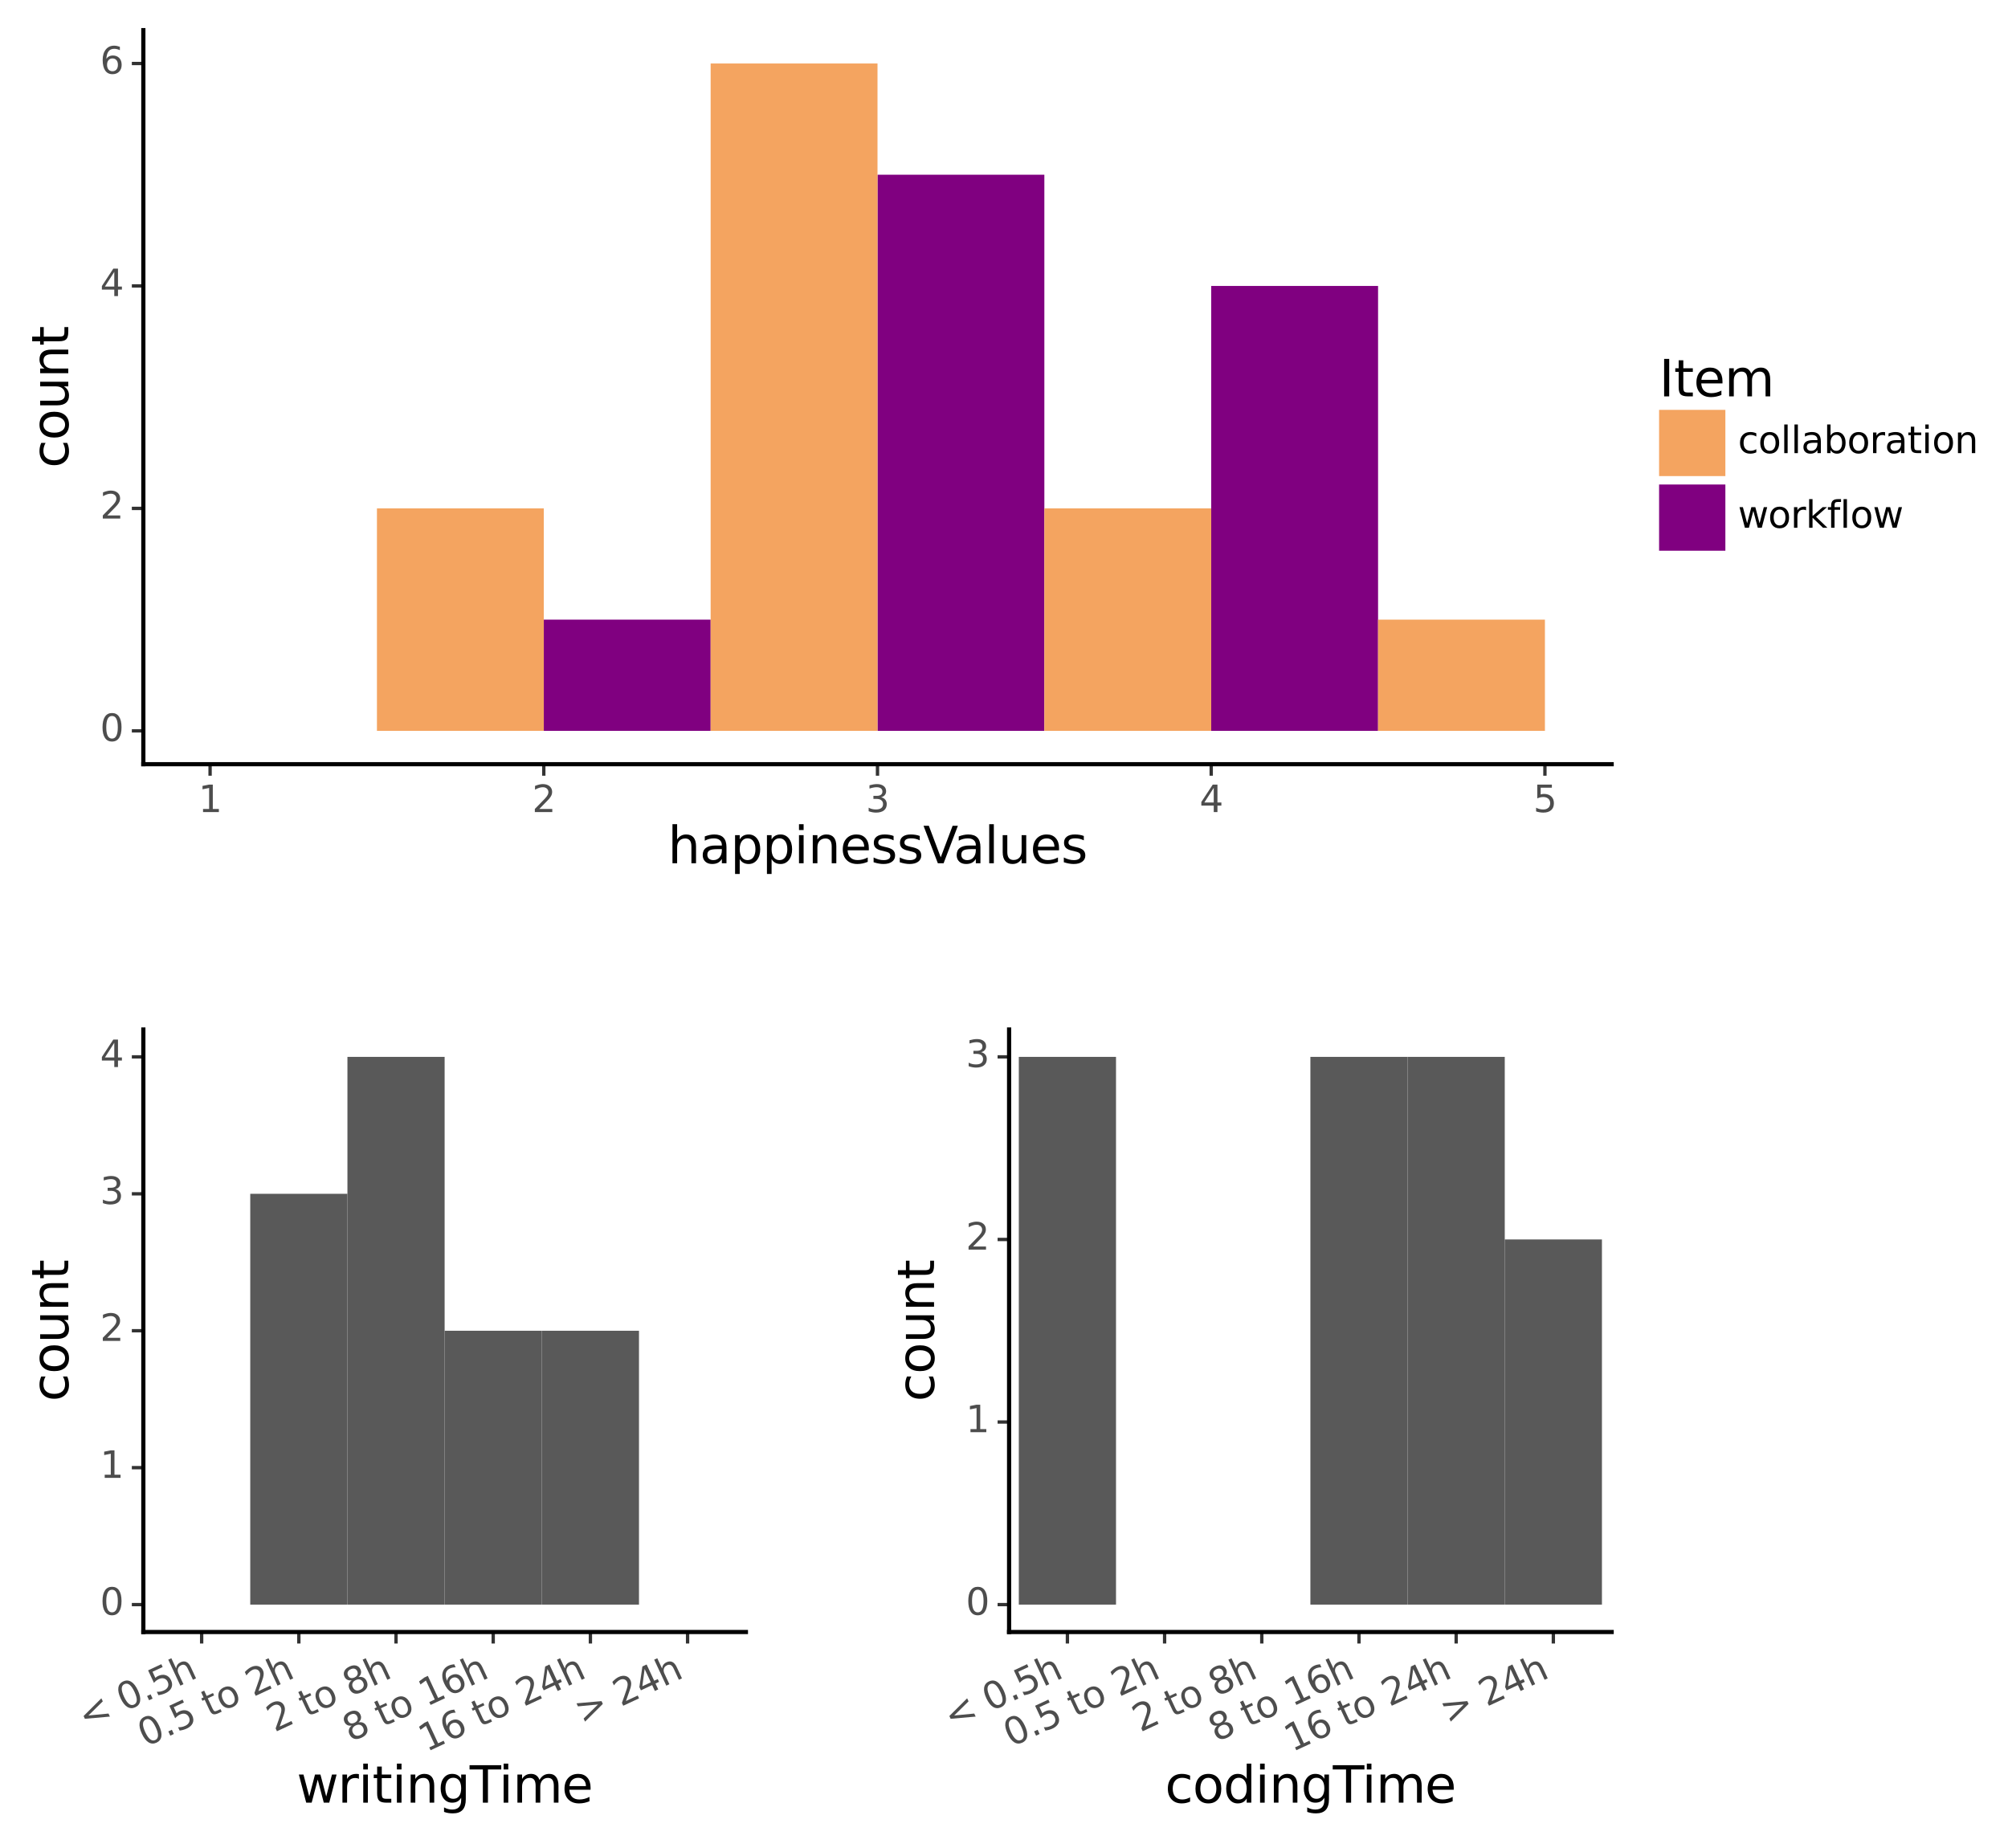 <?xml version="1.0" encoding="utf-8" standalone="no"?>
<!DOCTYPE svg PUBLIC "-//W3C//DTD SVG 1.1//EN"
  "http://www.w3.org/Graphics/SVG/1.1/DTD/svg11.dtd">
<svg xmlns:xlink="http://www.w3.org/1999/xlink" width="479.873pt" height="441.764pt" viewBox="0 0 479.873 441.764" xmlns="http://www.w3.org/2000/svg" version="1.1">
 <rect x="0" y="0" width="479.873" height="441.764" fill="#808080" stroke="none"/>
 <defs>
  <style type="text/css">*{stroke-linejoin: round; stroke-linecap: butt}</style>
 </defs>
 <g id="figure_1">
  <g id="patch_1">
   <path d="M 0 441.764 
L 479.873 441.764 
L 479.873 0 
L 0 0 
z
" style="fill: #ffffff; stroke: #ffffff; stroke-linejoin: miter"/>
  </g>
  <g id="axes_1">
   <g id="patch_2">
    <path d="M 241.156 390.05 
L 385.156 390.05 
L 385.156 246.05 
L 241.156 246.05 
z
" style="fill: #ffffff"/>
   </g>
   <g id="matplotlib.axis_1">
    <g id="xtick_1">
     <g id="line2d_1">
      <path d="M 255.091 390.05 
" style="fill: none; stroke: #000000; stroke-width: 1.5; stroke-linecap: square"/>
      <defs>
       <path id="m59d12cf9a9" d="M 0 0 
L 0 2.75 
" style="stroke: #333333; stroke-width: 0.8"/>
      </defs>
      <g>
       <use xlink:href="#m59d12cf9a9" x="255.091" y="390.05" style="stroke: #333333; stroke-width: 0.8"/>
      </g>
     </g>
     <g id="text_1">
      <!-- &lt; 0.5h -->
      <g style="fill: #4d4d4d" transform="translate(227.362 413.43) rotate(-25) scale(0.088 -0.088)">
       <defs>
        <path id="DejaVuSans-3c" d="M 4684 3150 
L 1459 2003 
L 4684 863 
L 4684 294 
L 678 1747 
L 678 2266 
L 4684 3719 
L 4684 3150 
z
" transform="scale(0.016)"/>
        <path id="DejaVuSans-20" transform="scale(0.016)"/>
        <path id="DejaVuSans-30" d="M 2034 4250 
Q 1547 4250 1301 3770 
Q 1056 3291 1056 2328 
Q 1056 1369 1301 889 
Q 1547 409 2034 409 
Q 2525 409 2770 889 
Q 3016 1369 3016 2328 
Q 3016 3291 2770 3770 
Q 2525 4250 2034 4250 
z
M 2034 4750 
Q 2819 4750 3233 4129 
Q 3647 3509 3647 2328 
Q 3647 1150 3233 529 
Q 2819 -91 2034 -91 
Q 1250 -91 836 529 
Q 422 1150 422 2328 
Q 422 3509 836 4129 
Q 1250 4750 2034 4750 
z
" transform="scale(0.016)"/>
        <path id="DejaVuSans-2e" d="M 684 794 
L 1344 794 
L 1344 0 
L 684 0 
L 684 794 
z
" transform="scale(0.016)"/>
        <path id="DejaVuSans-35" d="M 691 4666 
L 3169 4666 
L 3169 4134 
L 1269 4134 
L 1269 2991 
Q 1406 3038 1543 3061 
Q 1681 3084 1819 3084 
Q 2600 3084 3056 2656 
Q 3513 2228 3513 1497 
Q 3513 744 3044 326 
Q 2575 -91 1722 -91 
Q 1428 -91 1123 -41 
Q 819 9 494 109 
L 494 744 
Q 775 591 1075 516 
Q 1375 441 1709 441 
Q 2250 441 2565 725 
Q 2881 1009 2881 1497 
Q 2881 1984 2565 2268 
Q 2250 2553 1709 2553 
Q 1456 2553 1204 2497 
Q 953 2441 691 2322 
L 691 4666 
z
" transform="scale(0.016)"/>
        <path id="DejaVuSans-68" d="M 3513 2113 
L 3513 0 
L 2938 0 
L 2938 2094 
Q 2938 2591 2744 2837 
Q 2550 3084 2163 3084 
Q 1697 3084 1428 2787 
Q 1159 2491 1159 1978 
L 1159 0 
L 581 0 
L 581 4863 
L 1159 4863 
L 1159 2956 
Q 1366 3272 1645 3428 
Q 1925 3584 2291 3584 
Q 2894 3584 3203 3211 
Q 3513 2838 3513 2113 
z
" transform="scale(0.016)"/>
       </defs>
       <use xlink:href="#DejaVuSans-3c"/>
       <use xlink:href="#DejaVuSans-20" x="83.789"/>
       <use xlink:href="#DejaVuSans-30" x="115.576"/>
       <use xlink:href="#DejaVuSans-2e" x="179.199"/>
       <use xlink:href="#DejaVuSans-35" x="210.986"/>
       <use xlink:href="#DejaVuSans-68" x="274.609"/>
      </g>
     </g>
    </g>
    <g id="xtick_2">
     <g id="line2d_2">
      <path d="M 278.317 390.05 
" style="fill: none; stroke: #000000; stroke-width: 1.5; stroke-linecap: square"/>
      <g>
       <use xlink:href="#m59d12cf9a9" x="278.317" y="390.05" style="stroke: #333333; stroke-width: 0.8"/>
      </g>
     </g>
     <g id="text_2">
      <!-- 0.5 to 2h -->
      <g style="fill: #4d4d4d" transform="translate(241.655 417.595) rotate(-25) scale(0.088 -0.088)">
       <defs>
        <path id="DejaVuSans-74" d="M 1172 4494 
L 1172 3500 
L 2356 3500 
L 2356 3053 
L 1172 3053 
L 1172 1153 
Q 1172 725 1289 603 
Q 1406 481 1766 481 
L 2356 481 
L 2356 0 
L 1766 0 
Q 1100 0 847 248 
Q 594 497 594 1153 
L 594 3053 
L 172 3053 
L 172 3500 
L 594 3500 
L 594 4494 
L 1172 4494 
z
" transform="scale(0.016)"/>
        <path id="DejaVuSans-6f" d="M 1959 3097 
Q 1497 3097 1228 2736 
Q 959 2375 959 1747 
Q 959 1119 1226 758 
Q 1494 397 1959 397 
Q 2419 397 2687 759 
Q 2956 1122 2956 1747 
Q 2956 2369 2687 2733 
Q 2419 3097 1959 3097 
z
M 1959 3584 
Q 2709 3584 3137 3096 
Q 3566 2609 3566 1747 
Q 3566 888 3137 398 
Q 2709 -91 1959 -91 
Q 1206 -91 779 398 
Q 353 888 353 1747 
Q 353 2609 779 3096 
Q 1206 3584 1959 3584 
z
" transform="scale(0.016)"/>
        <path id="DejaVuSans-32" d="M 1228 531 
L 3431 531 
L 3431 0 
L 469 0 
L 469 531 
Q 828 903 1448 1529 
Q 2069 2156 2228 2338 
Q 2531 2678 2651 2914 
Q 2772 3150 2772 3378 
Q 2772 3750 2511 3984 
Q 2250 4219 1831 4219 
Q 1534 4219 1204 4116 
Q 875 4013 500 3803 
L 500 4441 
Q 881 4594 1212 4672 
Q 1544 4750 1819 4750 
Q 2544 4750 2975 4387 
Q 3406 4025 3406 3419 
Q 3406 3131 3298 2873 
Q 3191 2616 2906 2266 
Q 2828 2175 2409 1742 
Q 1991 1309 1228 531 
z
" transform="scale(0.016)"/>
       </defs>
       <use xlink:href="#DejaVuSans-30"/>
       <use xlink:href="#DejaVuSans-2e" x="63.623"/>
       <use xlink:href="#DejaVuSans-35" x="95.41"/>
       <use xlink:href="#DejaVuSans-20" x="159.033"/>
       <use xlink:href="#DejaVuSans-74" x="190.82"/>
       <use xlink:href="#DejaVuSans-6f" x="230.029"/>
       <use xlink:href="#DejaVuSans-20" x="291.211"/>
       <use xlink:href="#DejaVuSans-32" x="322.998"/>
       <use xlink:href="#DejaVuSans-68" x="386.621"/>
      </g>
     </g>
    </g>
    <g id="xtick_3">
     <g id="line2d_3">
      <path d="M 301.543 390.05 
" style="fill: none; stroke: #000000; stroke-width: 1.5; stroke-linecap: square"/>
      <g>
       <use xlink:href="#m59d12cf9a9" x="301.543" y="390.05" style="stroke: #333333; stroke-width: 0.8"/>
      </g>
     </g>
     <g id="text_3">
      <!-- 2 to 8h -->
      <g style="fill: #4d4d4d" transform="translate(272.49 414.047) rotate(-25) scale(0.088 -0.088)">
       <defs>
        <path id="DejaVuSans-38" d="M 2034 2216 
Q 1584 2216 1326 1975 
Q 1069 1734 1069 1313 
Q 1069 891 1326 650 
Q 1584 409 2034 409 
Q 2484 409 2743 651 
Q 3003 894 3003 1313 
Q 3003 1734 2745 1975 
Q 2488 2216 2034 2216 
z
M 1403 2484 
Q 997 2584 770 2862 
Q 544 3141 544 3541 
Q 544 4100 942 4425 
Q 1341 4750 2034 4750 
Q 2731 4750 3128 4425 
Q 3525 4100 3525 3541 
Q 3525 3141 3298 2862 
Q 3072 2584 2669 2484 
Q 3125 2378 3379 2068 
Q 3634 1759 3634 1313 
Q 3634 634 3220 271 
Q 2806 -91 2034 -91 
Q 1263 -91 848 271 
Q 434 634 434 1313 
Q 434 1759 690 2068 
Q 947 2378 1403 2484 
z
M 1172 3481 
Q 1172 3119 1398 2916 
Q 1625 2713 2034 2713 
Q 2441 2713 2670 2916 
Q 2900 3119 2900 3481 
Q 2900 3844 2670 4047 
Q 2441 4250 2034 4250 
Q 1625 4250 1398 4047 
Q 1172 3844 1172 3481 
z
" transform="scale(0.016)"/>
       </defs>
       <use xlink:href="#DejaVuSans-32"/>
       <use xlink:href="#DejaVuSans-20" x="63.623"/>
       <use xlink:href="#DejaVuSans-74" x="95.41"/>
       <use xlink:href="#DejaVuSans-6f" x="134.619"/>
       <use xlink:href="#DejaVuSans-20" x="195.801"/>
       <use xlink:href="#DejaVuSans-38" x="227.588"/>
       <use xlink:href="#DejaVuSans-68" x="291.211"/>
      </g>
     </g>
    </g>
    <g id="xtick_4">
     <g id="line2d_4">
      <path d="M 324.769 390.05 
" style="fill: none; stroke: #000000; stroke-width: 1.5; stroke-linecap: square"/>
      <g>
       <use xlink:href="#m59d12cf9a9" x="324.769" y="390.05" style="stroke: #333333; stroke-width: 0.8"/>
      </g>
     </g>
     <g id="text_4">
      <!-- 8 to 16h -->
      <g style="fill: #4d4d4d" transform="translate(290.642 416.413) rotate(-25) scale(0.088 -0.088)">
       <defs>
        <path id="DejaVuSans-31" d="M 794 531 
L 1825 531 
L 1825 4091 
L 703 3866 
L 703 4441 
L 1819 4666 
L 2450 4666 
L 2450 531 
L 3481 531 
L 3481 0 
L 794 0 
L 794 531 
z
" transform="scale(0.016)"/>
        <path id="DejaVuSans-36" d="M 2113 2584 
Q 1688 2584 1439 2293 
Q 1191 2003 1191 1497 
Q 1191 994 1439 701 
Q 1688 409 2113 409 
Q 2538 409 2786 701 
Q 3034 994 3034 1497 
Q 3034 2003 2786 2293 
Q 2538 2584 2113 2584 
z
M 3366 4563 
L 3366 3988 
Q 3128 4100 2886 4159 
Q 2644 4219 2406 4219 
Q 1781 4219 1451 3797 
Q 1122 3375 1075 2522 
Q 1259 2794 1537 2939 
Q 1816 3084 2150 3084 
Q 2853 3084 3261 2657 
Q 3669 2231 3669 1497 
Q 3669 778 3244 343 
Q 2819 -91 2113 -91 
Q 1303 -91 875 529 
Q 447 1150 447 2328 
Q 447 3434 972 4092 
Q 1497 4750 2381 4750 
Q 2619 4750 2861 4703 
Q 3103 4656 3366 4563 
z
" transform="scale(0.016)"/>
       </defs>
       <use xlink:href="#DejaVuSans-38"/>
       <use xlink:href="#DejaVuSans-20" x="63.623"/>
       <use xlink:href="#DejaVuSans-74" x="95.41"/>
       <use xlink:href="#DejaVuSans-6f" x="134.619"/>
       <use xlink:href="#DejaVuSans-20" x="195.801"/>
       <use xlink:href="#DejaVuSans-31" x="227.588"/>
       <use xlink:href="#DejaVuSans-36" x="291.211"/>
       <use xlink:href="#DejaVuSans-68" x="354.834"/>
      </g>
     </g>
    </g>
    <g id="xtick_5">
     <g id="line2d_5">
      <path d="M 347.995 390.05 
" style="fill: none; stroke: #000000; stroke-width: 1.5; stroke-linecap: square"/>
      <g>
       <use xlink:href="#m59d12cf9a9" x="347.995" y="390.05" style="stroke: #333333; stroke-width: 0.8"/>
      </g>
     </g>
     <g id="text_5">
      <!-- 16 to 24h -->
      <g style="fill: #4d4d4d" transform="translate(308.793 418.78) rotate(-25) scale(0.088 -0.088)">
       <defs>
        <path id="DejaVuSans-34" d="M 2419 4116 
L 825 1625 
L 2419 1625 
L 2419 4116 
z
M 2253 4666 
L 3047 4666 
L 3047 1625 
L 3713 1625 
L 3713 1100 
L 3047 1100 
L 3047 0 
L 2419 0 
L 2419 1100 
L 313 1100 
L 313 1709 
L 2253 4666 
z
" transform="scale(0.016)"/>
       </defs>
       <use xlink:href="#DejaVuSans-31"/>
       <use xlink:href="#DejaVuSans-36" x="63.623"/>
       <use xlink:href="#DejaVuSans-20" x="127.246"/>
       <use xlink:href="#DejaVuSans-74" x="159.033"/>
       <use xlink:href="#DejaVuSans-6f" x="198.242"/>
       <use xlink:href="#DejaVuSans-20" x="259.424"/>
       <use xlink:href="#DejaVuSans-32" x="291.211"/>
       <use xlink:href="#DejaVuSans-34" x="354.834"/>
       <use xlink:href="#DejaVuSans-68" x="418.457"/>
      </g>
     </g>
    </g>
    <g id="xtick_6">
     <g id="line2d_6">
      <path d="M 371.22 390.05 
" style="fill: none; stroke: #000000; stroke-width: 1.5; stroke-linecap: square"/>
      <g>
       <use xlink:href="#m59d12cf9a9" x="371.22" y="390.05" style="stroke: #333333; stroke-width: 0.8"/>
      </g>
     </g>
     <g id="text_6">
      <!-- &gt; 24h -->
      <g style="fill: #4d4d4d" transform="translate(346.026 412.248) rotate(-25) scale(0.088 -0.088)">
       <defs>
        <path id="DejaVuSans-3e" d="M 678 3150 
L 678 3719 
L 4684 2266 
L 4684 1747 
L 678 294 
L 678 863 
L 3897 2003 
L 678 3150 
z
" transform="scale(0.016)"/>
       </defs>
       <use xlink:href="#DejaVuSans-3e"/>
       <use xlink:href="#DejaVuSans-20" x="83.789"/>
       <use xlink:href="#DejaVuSans-32" x="115.576"/>
       <use xlink:href="#DejaVuSans-34" x="179.199"/>
       <use xlink:href="#DejaVuSans-68" x="242.822"/>
      </g>
     </g>
    </g>
    <g id="text_7">
     <!-- codingTime -->
     <g transform="translate(278.418 430.843) scale(0.12 -0.12)">
      <defs>
       <path id="DejaVuSans-63" d="M 3122 3366 
L 3122 2828 
Q 2878 2963 2633 3030 
Q 2388 3097 2138 3097 
Q 1578 3097 1268 2742 
Q 959 2388 959 1747 
Q 959 1106 1268 751 
Q 1578 397 2138 397 
Q 2388 397 2633 464 
Q 2878 531 3122 666 
L 3122 134 
Q 2881 22 2623 -34 
Q 2366 -91 2075 -91 
Q 1284 -91 818 406 
Q 353 903 353 1747 
Q 353 2603 823 3093 
Q 1294 3584 2113 3584 
Q 2378 3584 2631 3529 
Q 2884 3475 3122 3366 
z
" transform="scale(0.016)"/>
       <path id="DejaVuSans-64" d="M 2906 2969 
L 2906 4863 
L 3481 4863 
L 3481 0 
L 2906 0 
L 2906 525 
Q 2725 213 2448 61 
Q 2172 -91 1784 -91 
Q 1150 -91 751 415 
Q 353 922 353 1747 
Q 353 2572 751 3078 
Q 1150 3584 1784 3584 
Q 2172 3584 2448 3432 
Q 2725 3281 2906 2969 
z
M 947 1747 
Q 947 1113 1208 752 
Q 1469 391 1925 391 
Q 2381 391 2643 752 
Q 2906 1113 2906 1747 
Q 2906 2381 2643 2742 
Q 2381 3103 1925 3103 
Q 1469 3103 1208 2742 
Q 947 2381 947 1747 
z
" transform="scale(0.016)"/>
       <path id="DejaVuSans-69" d="M 603 3500 
L 1178 3500 
L 1178 0 
L 603 0 
L 603 3500 
z
M 603 4863 
L 1178 4863 
L 1178 4134 
L 603 4134 
L 603 4863 
z
" transform="scale(0.016)"/>
       <path id="DejaVuSans-6e" d="M 3513 2113 
L 3513 0 
L 2938 0 
L 2938 2094 
Q 2938 2591 2744 2837 
Q 2550 3084 2163 3084 
Q 1697 3084 1428 2787 
Q 1159 2491 1159 1978 
L 1159 0 
L 581 0 
L 581 3500 
L 1159 3500 
L 1159 2956 
Q 1366 3272 1645 3428 
Q 1925 3584 2291 3584 
Q 2894 3584 3203 3211 
Q 3513 2838 3513 2113 
z
" transform="scale(0.016)"/>
       <path id="DejaVuSans-67" d="M 2906 1791 
Q 2906 2416 2648 2759 
Q 2391 3103 1925 3103 
Q 1463 3103 1205 2759 
Q 947 2416 947 1791 
Q 947 1169 1205 825 
Q 1463 481 1925 481 
Q 2391 481 2648 825 
Q 2906 1169 2906 1791 
z
M 3481 434 
Q 3481 -459 3084 -895 
Q 2688 -1331 1869 -1331 
Q 1566 -1331 1297 -1286 
Q 1028 -1241 775 -1147 
L 775 -588 
Q 1028 -725 1275 -790 
Q 1522 -856 1778 -856 
Q 2344 -856 2625 -561 
Q 2906 -266 2906 331 
L 2906 616 
Q 2728 306 2450 153 
Q 2172 0 1784 0 
Q 1141 0 747 490 
Q 353 981 353 1791 
Q 353 2603 747 3093 
Q 1141 3584 1784 3584 
Q 2172 3584 2450 3431 
Q 2728 3278 2906 2969 
L 2906 3500 
L 3481 3500 
L 3481 434 
z
" transform="scale(0.016)"/>
       <path id="DejaVuSans-54" d="M -19 4666 
L 3928 4666 
L 3928 4134 
L 2272 4134 
L 2272 0 
L 1638 0 
L 1638 4134 
L -19 4134 
L -19 4666 
z
" transform="scale(0.016)"/>
       <path id="DejaVuSans-6d" d="M 3328 2828 
Q 3544 3216 3844 3400 
Q 4144 3584 4550 3584 
Q 5097 3584 5394 3201 
Q 5691 2819 5691 2113 
L 5691 0 
L 5113 0 
L 5113 2094 
Q 5113 2597 4934 2840 
Q 4756 3084 4391 3084 
Q 3944 3084 3684 2787 
Q 3425 2491 3425 1978 
L 3425 0 
L 2847 0 
L 2847 2094 
Q 2847 2600 2669 2842 
Q 2491 3084 2119 3084 
Q 1678 3084 1418 2786 
Q 1159 2488 1159 1978 
L 1159 0 
L 581 0 
L 581 3500 
L 1159 3500 
L 1159 2956 
Q 1356 3278 1631 3431 
Q 1906 3584 2284 3584 
Q 2666 3584 2933 3390 
Q 3200 3197 3328 2828 
z
" transform="scale(0.016)"/>
       <path id="DejaVuSans-65" d="M 3597 1894 
L 3597 1613 
L 953 1613 
Q 991 1019 1311 708 
Q 1631 397 2203 397 
Q 2534 397 2845 478 
Q 3156 559 3463 722 
L 3463 178 
Q 3153 47 2828 -22 
Q 2503 -91 2169 -91 
Q 1331 -91 842 396 
Q 353 884 353 1716 
Q 353 2575 817 3079 
Q 1281 3584 2069 3584 
Q 2775 3584 3186 3129 
Q 3597 2675 3597 1894 
z
M 3022 2063 
Q 3016 2534 2758 2815 
Q 2500 3097 2075 3097 
Q 1594 3097 1305 2825 
Q 1016 2553 972 2059 
L 3022 2063 
z
" transform="scale(0.016)"/>
      </defs>
      <use xlink:href="#DejaVuSans-63"/>
      <use xlink:href="#DejaVuSans-6f" x="54.98"/>
      <use xlink:href="#DejaVuSans-64" x="116.162"/>
      <use xlink:href="#DejaVuSans-69" x="179.639"/>
      <use xlink:href="#DejaVuSans-6e" x="207.422"/>
      <use xlink:href="#DejaVuSans-67" x="270.801"/>
      <use xlink:href="#DejaVuSans-54" x="334.277"/>
      <use xlink:href="#DejaVuSans-69" x="392.236"/>
      <use xlink:href="#DejaVuSans-6d" x="420.02"/>
      <use xlink:href="#DejaVuSans-65" x="517.432"/>
     </g>
    </g>
   </g>
   <g id="matplotlib.axis_2">
    <g id="ytick_1">
     <g id="line2d_7">
      <path d="M 241.156 383.505 
" style="fill: none; stroke: #000000; stroke-width: 1.5; stroke-linecap: square"/>
      <defs>
       <path id="m65a68d512a" d="M 0 0 
L -2.75 0 
" style="stroke: #333333; stroke-width: 0.8"/>
      </defs>
      <g>
       <use xlink:href="#m65a68d512a" x="241.156" y="383.505" style="stroke: #333333; stroke-width: 0.8"/>
      </g>
     </g>
     <g id="text_8">
      <!-- 0 -->
      <g style="fill: #4d4d4d" transform="translate(230.807 385.933) scale(0.088 -0.088)">
       <use xlink:href="#DejaVuSans-30"/>
      </g>
     </g>
    </g>
    <g id="ytick_2">
     <g id="line2d_8">
      <path d="M 241.156 339.868 
" style="fill: none; stroke: #000000; stroke-width: 1.5; stroke-linecap: square"/>
      <g>
       <use xlink:href="#m65a68d512a" x="241.156" y="339.868" style="stroke: #333333; stroke-width: 0.8"/>
      </g>
     </g>
     <g id="text_9">
      <!-- 1 -->
      <g style="fill: #4d4d4d" transform="translate(230.807 342.296) scale(0.088 -0.088)">
       <use xlink:href="#DejaVuSans-31"/>
      </g>
     </g>
    </g>
    <g id="ytick_3">
     <g id="line2d_9">
      <path d="M 241.156 296.232 
" style="fill: none; stroke: #000000; stroke-width: 1.5; stroke-linecap: square"/>
      <g>
       <use xlink:href="#m65a68d512a" x="241.156" y="296.232" style="stroke: #333333; stroke-width: 0.8"/>
      </g>
     </g>
     <g id="text_10">
      <!-- 2 -->
      <g style="fill: #4d4d4d" transform="translate(230.807 298.66) scale(0.088 -0.088)">
       <use xlink:href="#DejaVuSans-32"/>
      </g>
     </g>
    </g>
    <g id="ytick_4">
     <g id="line2d_10">
      <path d="M 241.156 252.595 
" style="fill: none; stroke: #000000; stroke-width: 1.5; stroke-linecap: square"/>
      <g>
       <use xlink:href="#m65a68d512a" x="241.156" y="252.595" style="stroke: #333333; stroke-width: 0.8"/>
      </g>
     </g>
     <g id="text_11">
      <!-- 3 -->
      <g style="fill: #4d4d4d" transform="translate(230.807 255.024) scale(0.088 -0.088)">
       <defs>
        <path id="DejaVuSans-33" d="M 2597 2516 
Q 3050 2419 3304 2112 
Q 3559 1806 3559 1356 
Q 3559 666 3084 287 
Q 2609 -91 1734 -91 
Q 1441 -91 1130 -33 
Q 819 25 488 141 
L 488 750 
Q 750 597 1062 519 
Q 1375 441 1716 441 
Q 2309 441 2620 675 
Q 2931 909 2931 1356 
Q 2931 1769 2642 2001 
Q 2353 2234 1838 2234 
L 1294 2234 
L 1294 2753 
L 1863 2753 
Q 2328 2753 2575 2939 
Q 2822 3125 2822 3475 
Q 2822 3834 2567 4026 
Q 2313 4219 1838 4219 
Q 1578 4219 1281 4162 
Q 984 4106 628 3988 
L 628 4550 
Q 988 4650 1302 4700 
Q 1616 4750 1894 4750 
Q 2613 4750 3031 4423 
Q 3450 4097 3450 3541 
Q 3450 3153 3228 2886 
Q 3006 2619 2597 2516 
z
" transform="scale(0.016)"/>
       </defs>
       <use xlink:href="#DejaVuSans-33"/>
      </g>
     </g>
    </g>
    <g id="ytick_5"/>
    <g id="ytick_6"/>
    <g id="ytick_7"/>
    <g id="text_12">
     <!-- count -->
     <g transform="translate(223.218 334.978) rotate(-90) scale(0.12 -0.12)">
      <defs>
       <path id="DejaVuSans-75" d="M 544 1381 
L 544 3500 
L 1119 3500 
L 1119 1403 
Q 1119 906 1312 657 
Q 1506 409 1894 409 
Q 2359 409 2629 706 
Q 2900 1003 2900 1516 
L 2900 3500 
L 3475 3500 
L 3475 0 
L 2900 0 
L 2900 538 
Q 2691 219 2414 64 
Q 2138 -91 1772 -91 
Q 1169 -91 856 284 
Q 544 659 544 1381 
z
M 1991 3584 
L 1991 3584 
z
" transform="scale(0.016)"/>
      </defs>
      <use xlink:href="#DejaVuSans-63"/>
      <use xlink:href="#DejaVuSans-6f" x="54.98"/>
      <use xlink:href="#DejaVuSans-75" x="116.162"/>
      <use xlink:href="#DejaVuSans-6e" x="179.541"/>
      <use xlink:href="#DejaVuSans-74" x="242.92"/>
     </g>
    </g>
   </g>
   <g id="patch_3">
    <path d="M 241.156 390.05 
L 241.156 246.05 
" style="fill: none; stroke: #000000; stroke-linejoin: miter; stroke-linecap: square"/>
   </g>
   <g id="patch_4">
    <path d="M 241.156 390.05 
L 385.156 390.05 
" style="fill: none; stroke: #000000; stroke-linejoin: miter; stroke-linecap: square"/>
   </g>
   <g id="PolyCollection_1">
    <path d="M 243.478 383.505 
L 243.478 383.505 
L 266.704 383.505 
L 266.704 383.505 
z
" clip-path="url(#p9092b39203)" style="fill: #595959"/>
    <path d="M 243.478 383.505 
L 243.478 252.595 
L 266.704 252.595 
L 266.704 383.505 
z
" clip-path="url(#p9092b39203)" style="fill: #595959"/>
    <path d="M 243.478 252.595 
L 243.478 252.595 
L 266.704 252.595 
L 266.704 252.595 
z
" clip-path="url(#p9092b39203)" style="fill: #595959"/>
    <path d="M 243.478 252.595 
L 243.478 252.595 
L 266.704 252.595 
L 266.704 252.595 
z
" clip-path="url(#p9092b39203)" style="fill: #595959"/>
    <path d="M 266.704 383.505 
L 266.704 383.505 
L 289.93 383.505 
L 289.93 383.505 
z
" clip-path="url(#p9092b39203)" style="fill: #595959"/>
    <path d="M 266.704 383.505 
L 266.704 383.505 
L 289.93 383.505 
L 289.93 383.505 
z
" clip-path="url(#p9092b39203)" style="fill: #595959"/>
    <path d="M 266.704 383.505 
L 266.704 383.505 
L 289.93 383.505 
L 289.93 383.505 
z
" clip-path="url(#p9092b39203)" style="fill: #595959"/>
    <path d="M 266.704 383.505 
L 266.704 383.505 
L 289.93 383.505 
L 289.93 383.505 
z
" clip-path="url(#p9092b39203)" style="fill: #595959"/>
    <path d="M 289.93 383.505 
L 289.93 383.505 
L 313.156 383.505 
L 313.156 383.505 
z
" clip-path="url(#p9092b39203)" style="fill: #595959"/>
    <path d="M 289.93 383.505 
L 289.93 383.505 
L 313.156 383.505 
L 313.156 383.505 
z
" clip-path="url(#p9092b39203)" style="fill: #595959"/>
    <path d="M 289.93 383.505 
L 289.93 383.505 
L 313.156 383.505 
L 313.156 383.505 
z
" clip-path="url(#p9092b39203)" style="fill: #595959"/>
    <path d="M 289.93 383.505 
L 289.93 383.505 
L 313.156 383.505 
L 313.156 383.505 
z
" clip-path="url(#p9092b39203)" style="fill: #595959"/>
    <path d="M 313.156 383.505 
L 313.156 383.505 
L 336.382 383.505 
L 336.382 383.505 
z
" clip-path="url(#p9092b39203)" style="fill: #595959"/>
    <path d="M 313.156 383.505 
L 313.156 383.505 
L 336.382 383.505 
L 336.382 383.505 
z
" clip-path="url(#p9092b39203)" style="fill: #595959"/>
    <path d="M 313.156 383.505 
L 313.156 252.595 
L 336.382 252.595 
L 336.382 383.505 
z
" clip-path="url(#p9092b39203)" style="fill: #595959"/>
    <path d="M 313.156 252.595 
L 313.156 252.595 
L 336.382 252.595 
L 336.382 252.595 
z
" clip-path="url(#p9092b39203)" style="fill: #595959"/>
    <path d="M 336.382 383.505 
L 336.382 383.505 
L 359.607 383.505 
L 359.607 383.505 
z
" clip-path="url(#p9092b39203)" style="fill: #595959"/>
    <path d="M 336.382 383.505 
L 336.382 383.505 
L 359.607 383.505 
L 359.607 383.505 
z
" clip-path="url(#p9092b39203)" style="fill: #595959"/>
    <path d="M 336.382 383.505 
L 336.382 383.505 
L 359.607 383.505 
L 359.607 383.505 
z
" clip-path="url(#p9092b39203)" style="fill: #595959"/>
    <path d="M 336.382 383.505 
L 336.382 252.595 
L 359.607 252.595 
L 359.607 383.505 
z
" clip-path="url(#p9092b39203)" style="fill: #595959"/>
    <path d="M 359.607 383.505 
L 359.607 296.232 
L 382.833 296.232 
L 382.833 383.505 
z
" clip-path="url(#p9092b39203)" style="fill: #595959"/>
    <path d="M 359.607 296.232 
L 359.607 296.232 
L 382.833 296.232 
L 382.833 296.232 
z
" clip-path="url(#p9092b39203)" style="fill: #595959"/>
    <path d="M 359.607 296.232 
L 359.607 296.232 
L 382.833 296.232 
L 382.833 296.232 
z
" clip-path="url(#p9092b39203)" style="fill: #595959"/>
    <path d="M 359.607 296.232 
L 359.607 296.232 
L 382.833 296.232 
L 382.833 296.232 
z
" clip-path="url(#p9092b39203)" style="fill: #595959"/>
   </g>
  </g>
  <g id="axes_2">
   <g id="patch_5">
    <path d="M 214.256 434.564 
L 385.156 434.564 
L 385.156 246.05 
L 214.256 246.05 
L 214.256 434.564 
z
" style="fill: none; opacity: 0"/>
   </g>
   <g id="matplotlib.axis_3"/>
   <g id="matplotlib.axis_4"/>
  </g>
  <g id="axes_3">
   <g id="patch_6">
    <path d="M 34.256 390.05 
L 178.256 390.05 
L 178.256 246.05 
L 34.256 246.05 
z
" style="fill: #ffffff"/>
   </g>
   <g id="matplotlib.axis_5">
    <g id="xtick_7">
     <g id="line2d_11">
      <path d="M 48.191 390.05 
" style="fill: none; stroke: #000000; stroke-width: 1.5; stroke-linecap: square"/>
      <g>
       <use xlink:href="#m59d12cf9a9" x="48.191" y="390.05" style="stroke: #333333; stroke-width: 0.8"/>
      </g>
     </g>
     <g id="text_13">
      <!-- &lt; 0.5h -->
      <g style="fill: #4d4d4d" transform="translate(20.462 413.43) rotate(-25) scale(0.088 -0.088)">
       <use xlink:href="#DejaVuSans-3c"/>
       <use xlink:href="#DejaVuSans-20" x="83.789"/>
       <use xlink:href="#DejaVuSans-30" x="115.576"/>
       <use xlink:href="#DejaVuSans-2e" x="179.199"/>
       <use xlink:href="#DejaVuSans-35" x="210.986"/>
       <use xlink:href="#DejaVuSans-68" x="274.609"/>
      </g>
     </g>
    </g>
    <g id="xtick_8">
     <g id="line2d_12">
      <path d="M 71.417 390.05 
" style="fill: none; stroke: #000000; stroke-width: 1.5; stroke-linecap: square"/>
      <g>
       <use xlink:href="#m59d12cf9a9" x="71.417" y="390.05" style="stroke: #333333; stroke-width: 0.8"/>
      </g>
     </g>
     <g id="text_14">
      <!-- 0.5 to 2h -->
      <g style="fill: #4d4d4d" transform="translate(34.755 417.595) rotate(-25) scale(0.088 -0.088)">
       <use xlink:href="#DejaVuSans-30"/>
       <use xlink:href="#DejaVuSans-2e" x="63.623"/>
       <use xlink:href="#DejaVuSans-35" x="95.41"/>
       <use xlink:href="#DejaVuSans-20" x="159.033"/>
       <use xlink:href="#DejaVuSans-74" x="190.82"/>
       <use xlink:href="#DejaVuSans-6f" x="230.029"/>
       <use xlink:href="#DejaVuSans-20" x="291.211"/>
       <use xlink:href="#DejaVuSans-32" x="322.998"/>
       <use xlink:href="#DejaVuSans-68" x="386.621"/>
      </g>
     </g>
    </g>
    <g id="xtick_9">
     <g id="line2d_13">
      <path d="M 94.643 390.05 
" style="fill: none; stroke: #000000; stroke-width: 1.5; stroke-linecap: square"/>
      <g>
       <use xlink:href="#m59d12cf9a9" x="94.643" y="390.05" style="stroke: #333333; stroke-width: 0.8"/>
      </g>
     </g>
     <g id="text_15">
      <!-- 2 to 8h -->
      <g style="fill: #4d4d4d" transform="translate(65.59 414.047) rotate(-25) scale(0.088 -0.088)">
       <use xlink:href="#DejaVuSans-32"/>
       <use xlink:href="#DejaVuSans-20" x="63.623"/>
       <use xlink:href="#DejaVuSans-74" x="95.41"/>
       <use xlink:href="#DejaVuSans-6f" x="134.619"/>
       <use xlink:href="#DejaVuSans-20" x="195.801"/>
       <use xlink:href="#DejaVuSans-38" x="227.588"/>
       <use xlink:href="#DejaVuSans-68" x="291.211"/>
      </g>
     </g>
    </g>
    <g id="xtick_10">
     <g id="line2d_14">
      <path d="M 117.869 390.05 
" style="fill: none; stroke: #000000; stroke-width: 1.5; stroke-linecap: square"/>
      <g>
       <use xlink:href="#m59d12cf9a9" x="117.869" y="390.05" style="stroke: #333333; stroke-width: 0.8"/>
      </g>
     </g>
     <g id="text_16">
      <!-- 8 to 16h -->
      <g style="fill: #4d4d4d" transform="translate(83.742 416.413) rotate(-25) scale(0.088 -0.088)">
       <use xlink:href="#DejaVuSans-38"/>
       <use xlink:href="#DejaVuSans-20" x="63.623"/>
       <use xlink:href="#DejaVuSans-74" x="95.41"/>
       <use xlink:href="#DejaVuSans-6f" x="134.619"/>
       <use xlink:href="#DejaVuSans-20" x="195.801"/>
       <use xlink:href="#DejaVuSans-31" x="227.588"/>
       <use xlink:href="#DejaVuSans-36" x="291.211"/>
       <use xlink:href="#DejaVuSans-68" x="354.834"/>
      </g>
     </g>
    </g>
    <g id="xtick_11">
     <g id="line2d_15">
      <path d="M 141.095 390.05 
" style="fill: none; stroke: #000000; stroke-width: 1.5; stroke-linecap: square"/>
      <g>
       <use xlink:href="#m59d12cf9a9" x="141.095" y="390.05" style="stroke: #333333; stroke-width: 0.8"/>
      </g>
     </g>
     <g id="text_17">
      <!-- 16 to 24h -->
      <g style="fill: #4d4d4d" transform="translate(101.893 418.78) rotate(-25) scale(0.088 -0.088)">
       <use xlink:href="#DejaVuSans-31"/>
       <use xlink:href="#DejaVuSans-36" x="63.623"/>
       <use xlink:href="#DejaVuSans-20" x="127.246"/>
       <use xlink:href="#DejaVuSans-74" x="159.033"/>
       <use xlink:href="#DejaVuSans-6f" x="198.242"/>
       <use xlink:href="#DejaVuSans-20" x="259.424"/>
       <use xlink:href="#DejaVuSans-32" x="291.211"/>
       <use xlink:href="#DejaVuSans-34" x="354.834"/>
       <use xlink:href="#DejaVuSans-68" x="418.457"/>
      </g>
     </g>
    </g>
    <g id="xtick_12">
     <g id="line2d_16">
      <path d="M 164.32 390.05 
" style="fill: none; stroke: #000000; stroke-width: 1.5; stroke-linecap: square"/>
      <g>
       <use xlink:href="#m59d12cf9a9" x="164.32" y="390.05" style="stroke: #333333; stroke-width: 0.8"/>
      </g>
     </g>
     <g id="text_18">
      <!-- &gt; 24h -->
      <g style="fill: #4d4d4d" transform="translate(139.126 412.248) rotate(-25) scale(0.088 -0.088)">
       <use xlink:href="#DejaVuSans-3e"/>
       <use xlink:href="#DejaVuSans-20" x="83.789"/>
       <use xlink:href="#DejaVuSans-32" x="115.576"/>
       <use xlink:href="#DejaVuSans-34" x="179.199"/>
       <use xlink:href="#DejaVuSans-68" x="242.822"/>
      </g>
     </g>
    </g>
    <g id="text_19">
     <!-- writingTime -->
     <g transform="translate(70.905 430.843) scale(0.12 -0.12)">
      <defs>
       <path id="DejaVuSans-77" d="M 269 3500 
L 844 3500 
L 1563 769 
L 2278 3500 
L 2956 3500 
L 3675 769 
L 4391 3500 
L 4966 3500 
L 4050 0 
L 3372 0 
L 2619 2869 
L 1863 0 
L 1184 0 
L 269 3500 
z
" transform="scale(0.016)"/>
       <path id="DejaVuSans-72" d="M 2631 2963 
Q 2534 3019 2420 3045 
Q 2306 3072 2169 3072 
Q 1681 3072 1420 2755 
Q 1159 2438 1159 1844 
L 1159 0 
L 581 0 
L 581 3500 
L 1159 3500 
L 1159 2956 
Q 1341 3275 1631 3429 
Q 1922 3584 2338 3584 
Q 2397 3584 2469 3576 
Q 2541 3569 2628 3553 
L 2631 2963 
z
" transform="scale(0.016)"/>
      </defs>
      <use xlink:href="#DejaVuSans-77"/>
      <use xlink:href="#DejaVuSans-72" x="81.787"/>
      <use xlink:href="#DejaVuSans-69" x="122.9"/>
      <use xlink:href="#DejaVuSans-74" x="150.684"/>
      <use xlink:href="#DejaVuSans-69" x="189.893"/>
      <use xlink:href="#DejaVuSans-6e" x="217.676"/>
      <use xlink:href="#DejaVuSans-67" x="281.055"/>
      <use xlink:href="#DejaVuSans-54" x="344.531"/>
      <use xlink:href="#DejaVuSans-69" x="402.49"/>
      <use xlink:href="#DejaVuSans-6d" x="430.273"/>
      <use xlink:href="#DejaVuSans-65" x="527.686"/>
     </g>
    </g>
   </g>
   <g id="matplotlib.axis_6">
    <g id="ytick_8">
     <g id="line2d_17">
      <path d="M 34.256 383.505 
" style="fill: none; stroke: #000000; stroke-width: 1.5; stroke-linecap: square"/>
      <g>
       <use xlink:href="#m65a68d512a" x="34.256" y="383.505" style="stroke: #333333; stroke-width: 0.8"/>
      </g>
     </g>
     <g id="text_20">
      <!-- 0 -->
      <g style="fill: #4d4d4d" transform="translate(23.907 385.933) scale(0.088 -0.088)">
       <use xlink:href="#DejaVuSans-30"/>
      </g>
     </g>
    </g>
    <g id="ytick_9">
     <g id="line2d_18">
      <path d="M 34.256 350.777 
" style="fill: none; stroke: #000000; stroke-width: 1.5; stroke-linecap: square"/>
      <g>
       <use xlink:href="#m65a68d512a" x="34.256" y="350.777" style="stroke: #333333; stroke-width: 0.8"/>
      </g>
     </g>
     <g id="text_21">
      <!-- 1 -->
      <g style="fill: #4d4d4d" transform="translate(23.907 353.206) scale(0.088 -0.088)">
       <use xlink:href="#DejaVuSans-31"/>
      </g>
     </g>
    </g>
    <g id="ytick_10">
     <g id="line2d_19">
      <path d="M 34.256 318.05 
" style="fill: none; stroke: #000000; stroke-width: 1.5; stroke-linecap: square"/>
      <g>
       <use xlink:href="#m65a68d512a" x="34.256" y="318.05" style="stroke: #333333; stroke-width: 0.8"/>
      </g>
     </g>
     <g id="text_22">
      <!-- 2 -->
      <g style="fill: #4d4d4d" transform="translate(23.907 320.478) scale(0.088 -0.088)">
       <use xlink:href="#DejaVuSans-32"/>
      </g>
     </g>
    </g>
    <g id="ytick_11">
     <g id="line2d_20">
      <path d="M 34.256 285.323 
" style="fill: none; stroke: #000000; stroke-width: 1.5; stroke-linecap: square"/>
      <g>
       <use xlink:href="#m65a68d512a" x="34.256" y="285.323" style="stroke: #333333; stroke-width: 0.8"/>
      </g>
     </g>
     <g id="text_23">
      <!-- 3 -->
      <g style="fill: #4d4d4d" transform="translate(23.907 287.751) scale(0.088 -0.088)">
       <use xlink:href="#DejaVuSans-33"/>
      </g>
     </g>
    </g>
    <g id="ytick_12">
     <g id="line2d_21">
      <path d="M 34.256 252.595 
" style="fill: none; stroke: #000000; stroke-width: 1.5; stroke-linecap: square"/>
      <g>
       <use xlink:href="#m65a68d512a" x="34.256" y="252.595" style="stroke: #333333; stroke-width: 0.8"/>
      </g>
     </g>
     <g id="text_24">
      <!-- 4 -->
      <g style="fill: #4d4d4d" transform="translate(23.907 255.024) scale(0.088 -0.088)">
       <use xlink:href="#DejaVuSans-34"/>
      </g>
     </g>
    </g>
    <g id="ytick_13"/>
    <g id="ytick_14"/>
    <g id="ytick_15"/>
    <g id="ytick_16"/>
    <g id="text_25">
     <!-- count -->
     <g transform="translate(16.318 334.978) rotate(-90) scale(0.12 -0.12)">
      <use xlink:href="#DejaVuSans-63"/>
      <use xlink:href="#DejaVuSans-6f" x="54.98"/>
      <use xlink:href="#DejaVuSans-75" x="116.162"/>
      <use xlink:href="#DejaVuSans-6e" x="179.541"/>
      <use xlink:href="#DejaVuSans-74" x="242.92"/>
     </g>
    </g>
   </g>
   <g id="patch_7">
    <path d="M 34.256 390.05 
L 34.256 246.05 
" style="fill: none; stroke: #000000; stroke-linejoin: miter; stroke-linecap: square"/>
   </g>
   <g id="patch_8">
    <path d="M 34.256 390.05 
L 178.256 390.05 
" style="fill: none; stroke: #000000; stroke-linejoin: miter; stroke-linecap: square"/>
   </g>
   <g id="PolyCollection_2">
    <path d="M 36.578 383.505 
L 36.578 383.505 
L 59.804 383.505 
L 59.804 383.505 
z
" clip-path="url(#p4fcaab7cf4)" style="fill: #595959"/>
    <path d="M 36.578 383.505 
L 36.578 383.505 
L 59.804 383.505 
L 59.804 383.505 
z
" clip-path="url(#p4fcaab7cf4)" style="fill: #595959"/>
    <path d="M 36.578 383.505 
L 36.578 383.505 
L 59.804 383.505 
L 59.804 383.505 
z
" clip-path="url(#p4fcaab7cf4)" style="fill: #595959"/>
    <path d="M 36.578 383.505 
L 36.578 383.505 
L 59.804 383.505 
L 59.804 383.505 
z
" clip-path="url(#p4fcaab7cf4)" style="fill: #595959"/>
    <path d="M 59.804 383.505 
L 59.804 383.505 
L 83.03 383.505 
L 83.03 383.505 
z
" clip-path="url(#p4fcaab7cf4)" style="fill: #595959"/>
    <path d="M 59.804 383.505 
L 59.804 383.505 
L 83.03 383.505 
L 83.03 383.505 
z
" clip-path="url(#p4fcaab7cf4)" style="fill: #595959"/>
    <path d="M 59.804 383.505 
L 59.804 383.505 
L 83.03 383.505 
L 83.03 383.505 
z
" clip-path="url(#p4fcaab7cf4)" style="fill: #595959"/>
    <path d="M 59.804 383.505 
L 59.804 285.323 
L 83.03 285.323 
L 83.03 383.505 
z
" clip-path="url(#p4fcaab7cf4)" style="fill: #595959"/>
    <path d="M 83.03 383.505 
L 83.03 383.505 
L 106.256 383.505 
L 106.256 383.505 
z
" clip-path="url(#p4fcaab7cf4)" style="fill: #595959"/>
    <path d="M 83.03 383.505 
L 83.03 252.595 
L 106.256 252.595 
L 106.256 383.505 
z
" clip-path="url(#p4fcaab7cf4)" style="fill: #595959"/>
    <path d="M 83.03 252.595 
L 83.03 252.595 
L 106.256 252.595 
L 106.256 252.595 
z
" clip-path="url(#p4fcaab7cf4)" style="fill: #595959"/>
    <path d="M 83.03 252.595 
L 83.03 252.595 
L 106.256 252.595 
L 106.256 252.595 
z
" clip-path="url(#p4fcaab7cf4)" style="fill: #595959"/>
    <path d="M 106.256 383.505 
L 106.256 318.05 
L 129.482 318.05 
L 129.482 383.505 
z
" clip-path="url(#p4fcaab7cf4)" style="fill: #595959"/>
    <path d="M 106.256 318.05 
L 106.256 318.05 
L 129.482 318.05 
L 129.482 318.05 
z
" clip-path="url(#p4fcaab7cf4)" style="fill: #595959"/>
    <path d="M 106.256 318.05 
L 106.256 318.05 
L 129.482 318.05 
L 129.482 318.05 
z
" clip-path="url(#p4fcaab7cf4)" style="fill: #595959"/>
    <path d="M 106.256 318.05 
L 106.256 318.05 
L 129.482 318.05 
L 129.482 318.05 
z
" clip-path="url(#p4fcaab7cf4)" style="fill: #595959"/>
    <path d="M 129.482 383.505 
L 129.482 383.505 
L 152.707 383.505 
L 152.707 383.505 
z
" clip-path="url(#p4fcaab7cf4)" style="fill: #595959"/>
    <path d="M 129.482 383.505 
L 129.482 383.505 
L 152.707 383.505 
L 152.707 383.505 
z
" clip-path="url(#p4fcaab7cf4)" style="fill: #595959"/>
    <path d="M 129.482 383.505 
L 129.482 318.05 
L 152.707 318.05 
L 152.707 383.505 
z
" clip-path="url(#p4fcaab7cf4)" style="fill: #595959"/>
    <path d="M 129.482 318.05 
L 129.482 318.05 
L 152.707 318.05 
L 152.707 318.05 
z
" clip-path="url(#p4fcaab7cf4)" style="fill: #595959"/>
    <path d="M 152.707 383.505 
L 152.707 383.505 
L 175.933 383.505 
L 175.933 383.505 
z
" clip-path="url(#p4fcaab7cf4)" style="fill: #595959"/>
    <path d="M 152.707 383.505 
L 152.707 383.505 
L 175.933 383.505 
L 175.933 383.505 
z
" clip-path="url(#p4fcaab7cf4)" style="fill: #595959"/>
    <path d="M 152.707 383.505 
L 152.707 383.505 
L 175.933 383.505 
L 175.933 383.505 
z
" clip-path="url(#p4fcaab7cf4)" style="fill: #595959"/>
    <path d="M 152.707 383.505 
L 152.707 383.505 
L 175.933 383.505 
L 175.933 383.505 
z
" clip-path="url(#p4fcaab7cf4)" style="fill: #595959"/>
   </g>
  </g>
  <g id="axes_4">
   <g id="patch_9">
    <path d="M 7.356 434.564 
L 178.256 434.564 
L 178.256 246.05 
L 7.356 246.05 
L 7.356 434.564 
z
" style="fill: none; opacity: 0"/>
   </g>
   <g id="matplotlib.axis_7"/>
   <g id="matplotlib.axis_8"/>
  </g>
  <g id="axes_5">
   <g id="patch_10">
    <path d="M 34.256 182.65 
L 385.156 182.65 
L 385.156 7.2 
L 34.256 7.2 
z
" style="fill: #ffffff"/>
   </g>
   <g id="matplotlib.axis_9">
    <g id="xtick_13">
     <g id="line2d_22">
      <path d="M 50.206 182.65 
" style="fill: none; stroke: #000000; stroke-width: 1.5; stroke-linecap: square"/>
      <g>
       <use xlink:href="#m59d12cf9a9" x="50.206" y="182.65" style="stroke: #333333; stroke-width: 0.8"/>
      </g>
     </g>
     <g id="text_26">
      <!-- 1 -->
      <g style="fill: #4d4d4d" transform="translate(47.406 194.087) scale(0.088 -0.088)">
       <use xlink:href="#DejaVuSans-31"/>
      </g>
     </g>
    </g>
    <g id="xtick_14">
     <g id="line2d_23">
      <path d="M 129.956 182.65 
" style="fill: none; stroke: #000000; stroke-width: 1.5; stroke-linecap: square"/>
      <g>
       <use xlink:href="#m59d12cf9a9" x="129.956" y="182.65" style="stroke: #333333; stroke-width: 0.8"/>
      </g>
     </g>
     <g id="text_27">
      <!-- 2 -->
      <g style="fill: #4d4d4d" transform="translate(127.156 194.087) scale(0.088 -0.088)">
       <use xlink:href="#DejaVuSans-32"/>
      </g>
     </g>
    </g>
    <g id="xtick_15">
     <g id="line2d_24">
      <path d="M 209.706 182.65 
" style="fill: none; stroke: #000000; stroke-width: 1.5; stroke-linecap: square"/>
      <g>
       <use xlink:href="#m59d12cf9a9" x="209.706" y="182.65" style="stroke: #333333; stroke-width: 0.8"/>
      </g>
     </g>
     <g id="text_28">
      <!-- 3 -->
      <g style="fill: #4d4d4d" transform="translate(206.906 194.087) scale(0.088 -0.088)">
       <use xlink:href="#DejaVuSans-33"/>
      </g>
     </g>
    </g>
    <g id="xtick_16">
     <g id="line2d_25">
      <path d="M 289.456 182.65 
" style="fill: none; stroke: #000000; stroke-width: 1.5; stroke-linecap: square"/>
      <g>
       <use xlink:href="#m59d12cf9a9" x="289.456" y="182.65" style="stroke: #333333; stroke-width: 0.8"/>
      </g>
     </g>
     <g id="text_29">
      <!-- 4 -->
      <g style="fill: #4d4d4d" transform="translate(286.656 194.087) scale(0.088 -0.088)">
       <use xlink:href="#DejaVuSans-34"/>
      </g>
     </g>
    </g>
    <g id="xtick_17">
     <g id="line2d_26">
      <path d="M 369.206 182.65 
" style="fill: none; stroke: #000000; stroke-width: 1.5; stroke-linecap: square"/>
      <g>
       <use xlink:href="#m59d12cf9a9" x="369.206" y="182.65" style="stroke: #333333; stroke-width: 0.8"/>
      </g>
     </g>
     <g id="text_30">
      <!-- 5 -->
      <g style="fill: #4d4d4d" transform="translate(366.406 194.087) scale(0.088 -0.088)">
       <use xlink:href="#DejaVuSans-35"/>
      </g>
     </g>
    </g>
    <g id="xtick_18"/>
    <g id="xtick_19"/>
    <g id="xtick_20"/>
    <g id="xtick_21"/>
    <g id="text_31">
     <!-- happinessValues -->
     <g transform="translate(159.593 206.321) scale(0.12 -0.12)">
      <defs>
       <path id="DejaVuSans-61" d="M 2194 1759 
Q 1497 1759 1228 1600 
Q 959 1441 959 1056 
Q 959 750 1161 570 
Q 1363 391 1709 391 
Q 2188 391 2477 730 
Q 2766 1069 2766 1631 
L 2766 1759 
L 2194 1759 
z
M 3341 1997 
L 3341 0 
L 2766 0 
L 2766 531 
Q 2569 213 2275 61 
Q 1981 -91 1556 -91 
Q 1019 -91 701 211 
Q 384 513 384 1019 
Q 384 1609 779 1909 
Q 1175 2209 1959 2209 
L 2766 2209 
L 2766 2266 
Q 2766 2663 2505 2880 
Q 2244 3097 1772 3097 
Q 1472 3097 1187 3025 
Q 903 2953 641 2809 
L 641 3341 
Q 956 3463 1253 3523 
Q 1550 3584 1831 3584 
Q 2591 3584 2966 3190 
Q 3341 2797 3341 1997 
z
" transform="scale(0.016)"/>
       <path id="DejaVuSans-70" d="M 1159 525 
L 1159 -1331 
L 581 -1331 
L 581 3500 
L 1159 3500 
L 1159 2969 
Q 1341 3281 1617 3432 
Q 1894 3584 2278 3584 
Q 2916 3584 3314 3078 
Q 3713 2572 3713 1747 
Q 3713 922 3314 415 
Q 2916 -91 2278 -91 
Q 1894 -91 1617 61 
Q 1341 213 1159 525 
z
M 3116 1747 
Q 3116 2381 2855 2742 
Q 2594 3103 2138 3103 
Q 1681 3103 1420 2742 
Q 1159 2381 1159 1747 
Q 1159 1113 1420 752 
Q 1681 391 2138 391 
Q 2594 391 2855 752 
Q 3116 1113 3116 1747 
z
" transform="scale(0.016)"/>
       <path id="DejaVuSans-73" d="M 2834 3397 
L 2834 2853 
Q 2591 2978 2328 3040 
Q 2066 3103 1784 3103 
Q 1356 3103 1142 2972 
Q 928 2841 928 2578 
Q 928 2378 1081 2264 
Q 1234 2150 1697 2047 
L 1894 2003 
Q 2506 1872 2764 1633 
Q 3022 1394 3022 966 
Q 3022 478 2636 193 
Q 2250 -91 1575 -91 
Q 1294 -91 989 -36 
Q 684 19 347 128 
L 347 722 
Q 666 556 975 473 
Q 1284 391 1588 391 
Q 1994 391 2212 530 
Q 2431 669 2431 922 
Q 2431 1156 2273 1281 
Q 2116 1406 1581 1522 
L 1381 1569 
Q 847 1681 609 1914 
Q 372 2147 372 2553 
Q 372 3047 722 3315 
Q 1072 3584 1716 3584 
Q 2034 3584 2315 3537 
Q 2597 3491 2834 3397 
z
" transform="scale(0.016)"/>
       <path id="DejaVuSans-56" d="M 1831 0 
L 50 4666 
L 709 4666 
L 2188 738 
L 3669 4666 
L 4325 4666 
L 2547 0 
L 1831 0 
z
" transform="scale(0.016)"/>
       <path id="DejaVuSans-6c" d="M 603 4863 
L 1178 4863 
L 1178 0 
L 603 0 
L 603 4863 
z
" transform="scale(0.016)"/>
      </defs>
      <use xlink:href="#DejaVuSans-68"/>
      <use xlink:href="#DejaVuSans-61" x="63.379"/>
      <use xlink:href="#DejaVuSans-70" x="124.658"/>
      <use xlink:href="#DejaVuSans-70" x="188.135"/>
      <use xlink:href="#DejaVuSans-69" x="251.611"/>
      <use xlink:href="#DejaVuSans-6e" x="279.395"/>
      <use xlink:href="#DejaVuSans-65" x="342.773"/>
      <use xlink:href="#DejaVuSans-73" x="404.297"/>
      <use xlink:href="#DejaVuSans-73" x="456.396"/>
      <use xlink:href="#DejaVuSans-56" x="508.496"/>
      <use xlink:href="#DejaVuSans-61" x="569.154"/>
      <use xlink:href="#DejaVuSans-6c" x="630.434"/>
      <use xlink:href="#DejaVuSans-75" x="658.217"/>
      <use xlink:href="#DejaVuSans-65" x="721.596"/>
      <use xlink:href="#DejaVuSans-73" x="783.119"/>
     </g>
    </g>
   </g>
   <g id="matplotlib.axis_10">
    <g id="ytick_17">
     <g id="line2d_27">
      <path d="M 34.256 174.675 
" style="fill: none; stroke: #000000; stroke-width: 1.5; stroke-linecap: square"/>
      <g>
       <use xlink:href="#m65a68d512a" x="34.256" y="174.675" style="stroke: #333333; stroke-width: 0.8"/>
      </g>
     </g>
     <g id="text_32">
      <!-- 0 -->
      <g style="fill: #4d4d4d" transform="translate(23.907 177.103) scale(0.088 -0.088)">
       <use xlink:href="#DejaVuSans-30"/>
      </g>
     </g>
    </g>
    <g id="ytick_18">
     <g id="line2d_28">
      <path d="M 34.256 121.508 
" style="fill: none; stroke: #000000; stroke-width: 1.5; stroke-linecap: square"/>
      <g>
       <use xlink:href="#m65a68d512a" x="34.256" y="121.508" style="stroke: #333333; stroke-width: 0.8"/>
      </g>
     </g>
     <g id="text_33">
      <!-- 2 -->
      <g style="fill: #4d4d4d" transform="translate(23.907 123.937) scale(0.088 -0.088)">
       <use xlink:href="#DejaVuSans-32"/>
      </g>
     </g>
    </g>
    <g id="ytick_19">
     <g id="line2d_29">
      <path d="M 34.256 68.342 
" style="fill: none; stroke: #000000; stroke-width: 1.5; stroke-linecap: square"/>
      <g>
       <use xlink:href="#m65a68d512a" x="34.256" y="68.342" style="stroke: #333333; stroke-width: 0.8"/>
      </g>
     </g>
     <g id="text_34">
      <!-- 4 -->
      <g style="fill: #4d4d4d" transform="translate(23.907 70.77) scale(0.088 -0.088)">
       <use xlink:href="#DejaVuSans-34"/>
      </g>
     </g>
    </g>
    <g id="ytick_20">
     <g id="line2d_30">
      <path d="M 34.256 15.175 
" style="fill: none; stroke: #000000; stroke-width: 1.5; stroke-linecap: square"/>
      <g>
       <use xlink:href="#m65a68d512a" x="34.256" y="15.175" style="stroke: #333333; stroke-width: 0.8"/>
      </g>
     </g>
     <g id="text_35">
      <!-- 6 -->
      <g style="fill: #4d4d4d" transform="translate(23.907 17.603) scale(0.088 -0.088)">
       <use xlink:href="#DejaVuSans-36"/>
      </g>
     </g>
    </g>
    <g id="ytick_21"/>
    <g id="ytick_22"/>
    <g id="ytick_23"/>
    <g id="text_36">
     <!-- count -->
     <g transform="translate(16.318 111.853) rotate(-90) scale(0.12 -0.12)">
      <use xlink:href="#DejaVuSans-63"/>
      <use xlink:href="#DejaVuSans-6f" x="54.98"/>
      <use xlink:href="#DejaVuSans-75" x="116.162"/>
      <use xlink:href="#DejaVuSans-6e" x="179.541"/>
      <use xlink:href="#DejaVuSans-74" x="242.92"/>
     </g>
    </g>
   </g>
   <g id="patch_11">
    <path d="M 34.256 182.65 
L 34.256 7.2 
" style="fill: none; stroke: #000000; stroke-linejoin: miter; stroke-linecap: square"/>
   </g>
   <g id="patch_12">
    <path d="M 34.256 182.65 
L 385.156 182.65 
" style="fill: none; stroke: #000000; stroke-linejoin: miter; stroke-linecap: square"/>
   </g>
   <g id="PolyCollection_3">
    <path d="M 50.206 174.675 
L 50.206 174.675 
L 90.081 174.675 
L 90.081 174.675 
z
" clip-path="url(#p470aac8354)" style="fill: #800080"/>
    <path d="M 129.956 174.675 
L 129.956 148.092 
L 169.831 148.092 
L 169.831 174.675 
z
" clip-path="url(#p470aac8354)" style="fill: #800080"/>
    <path d="M 90.081 174.675 
L 90.081 121.508 
L 129.956 121.508 
L 129.956 174.675 
z
" clip-path="url(#p470aac8354)" style="fill: #f4a460"/>
    <path d="M 209.706 174.675 
L 209.706 41.758 
L 249.581 41.758 
L 249.581 174.675 
z
" clip-path="url(#p470aac8354)" style="fill: #800080"/>
    <path d="M 169.831 174.675 
L 169.831 15.175 
L 209.706 15.175 
L 209.706 174.675 
z
" clip-path="url(#p470aac8354)" style="fill: #f4a460"/>
    <path d="M 289.456 174.675 
L 289.456 68.342 
L 329.331 68.342 
L 329.331 174.675 
z
" clip-path="url(#p470aac8354)" style="fill: #800080"/>
    <path d="M 249.581 174.675 
L 249.581 121.508 
L 289.456 121.508 
L 289.456 174.675 
z
" clip-path="url(#p470aac8354)" style="fill: #f4a460"/>
    <path d="M 329.331 174.675 
L 329.331 148.092 
L 369.206 148.092 
L 369.206 174.675 
z
" clip-path="url(#p470aac8354)" style="fill: #f4a460"/>
   </g>
  </g>
  <g id="axes_6">
   <g id="patch_13">
    <path d="M 7.356 210.05 
L 385.156 210.05 
L 385.156 7.2 
L 7.356 7.2 
L 7.356 210.05 
z
" style="fill: none; opacity: 0"/>
   </g>
   <g id="matplotlib.axis_11"/>
   <g id="matplotlib.axis_12"/>
   <g id="text_37">
    <!-- Item -->
    <g transform="translate(396.49 94.736) scale(0.12 -0.12)">
     <defs>
      <path id="DejaVuSans-49" d="M 628 4666 
L 1259 4666 
L 1259 0 
L 628 0 
L 628 4666 
z
" transform="scale(0.016)"/>
     </defs>
     <use xlink:href="#DejaVuSans-49"/>
     <use xlink:href="#DejaVuSans-74" x="29.492"/>
     <use xlink:href="#DejaVuSans-65" x="68.701"/>
     <use xlink:href="#DejaVuSans-6d" x="130.225"/>
    </g>
   </g>
   <g id="patch_14">
    <path d="M 396.49 113.792 
L 412.33 113.792 
L 412.33 97.952 
L 396.49 97.952 
L 396.49 113.792 
z
" clip-path="url(#p95a6163fde)" style="fill: none"/>
   </g>
   <g id="patch_15">
    <path d="M 396.49 113.792 
L 412.33 113.792 
L 412.33 97.952 
L 396.49 97.952 
z
" clip-path="url(#p95a6163fde)" style="fill: #f4a460"/>
   </g>
   <g id="text_38">
    <!-- collaboration -->
    <g transform="translate(415.33 108.3) scale(0.088 -0.088)">
     <defs>
      <path id="DejaVuSans-62" d="M 3116 1747 
Q 3116 2381 2855 2742 
Q 2594 3103 2138 3103 
Q 1681 3103 1420 2742 
Q 1159 2381 1159 1747 
Q 1159 1113 1420 752 
Q 1681 391 2138 391 
Q 2594 391 2855 752 
Q 3116 1113 3116 1747 
z
M 1159 2969 
Q 1341 3281 1617 3432 
Q 1894 3584 2278 3584 
Q 2916 3584 3314 3078 
Q 3713 2572 3713 1747 
Q 3713 922 3314 415 
Q 2916 -91 2278 -91 
Q 1894 -91 1617 61 
Q 1341 213 1159 525 
L 1159 0 
L 581 0 
L 581 4863 
L 1159 4863 
L 1159 2969 
z
" transform="scale(0.016)"/>
     </defs>
     <use xlink:href="#DejaVuSans-63"/>
     <use xlink:href="#DejaVuSans-6f" x="54.98"/>
     <use xlink:href="#DejaVuSans-6c" x="116.162"/>
     <use xlink:href="#DejaVuSans-6c" x="143.945"/>
     <use xlink:href="#DejaVuSans-61" x="171.729"/>
     <use xlink:href="#DejaVuSans-62" x="233.008"/>
     <use xlink:href="#DejaVuSans-6f" x="296.484"/>
     <use xlink:href="#DejaVuSans-72" x="357.666"/>
     <use xlink:href="#DejaVuSans-61" x="398.779"/>
     <use xlink:href="#DejaVuSans-74" x="460.059"/>
     <use xlink:href="#DejaVuSans-69" x="499.268"/>
     <use xlink:href="#DejaVuSans-6f" x="527.051"/>
     <use xlink:href="#DejaVuSans-6e" x="588.232"/>
    </g>
   </g>
   <g id="patch_16">
    <path d="M 396.49 131.632 
L 412.33 131.632 
L 412.33 115.792 
L 396.49 115.792 
L 396.49 131.632 
z
" clip-path="url(#pae55a44d24)" style="fill: none"/>
   </g>
   <g id="patch_17">
    <path d="M 396.49 131.632 
L 412.33 131.632 
L 412.33 115.792 
L 396.49 115.792 
z
" clip-path="url(#pae55a44d24)" style="fill: #800080"/>
   </g>
   <g id="text_39">
    <!-- workflow -->
    <g transform="translate(415.33 126.14) scale(0.088 -0.088)">
     <defs>
      <path id="DejaVuSans-6b" d="M 581 4863 
L 1159 4863 
L 1159 1991 
L 2875 3500 
L 3609 3500 
L 1753 1863 
L 3688 0 
L 2938 0 
L 1159 1709 
L 1159 0 
L 581 0 
L 581 4863 
z
" transform="scale(0.016)"/>
      <path id="DejaVuSans-66" d="M 2375 4863 
L 2375 4384 
L 1825 4384 
Q 1516 4384 1395 4259 
Q 1275 4134 1275 3809 
L 1275 3500 
L 2222 3500 
L 2222 3053 
L 1275 3053 
L 1275 0 
L 697 0 
L 697 3053 
L 147 3053 
L 147 3500 
L 697 3500 
L 697 3744 
Q 697 4328 969 4595 
Q 1241 4863 1831 4863 
L 2375 4863 
z
" transform="scale(0.016)"/>
     </defs>
     <use xlink:href="#DejaVuSans-77"/>
     <use xlink:href="#DejaVuSans-6f" x="81.787"/>
     <use xlink:href="#DejaVuSans-72" x="142.969"/>
     <use xlink:href="#DejaVuSans-6b" x="184.082"/>
     <use xlink:href="#DejaVuSans-66" x="241.992"/>
     <use xlink:href="#DejaVuSans-6c" x="277.197"/>
     <use xlink:href="#DejaVuSans-6f" x="304.98"/>
     <use xlink:href="#DejaVuSans-77" x="366.162"/>
    </g>
   </g>
  </g>
  <g id="axes_7">
   <g id="patch_18">
    <path d="M 7.356 434.564 
L 385.156 434.564 
L 385.156 246.05 
L 7.356 246.05 
L 7.356 434.564 
z
" style="fill: none; opacity: 0"/>
   </g>
   <g id="matplotlib.axis_13"/>
   <g id="matplotlib.axis_14"/>
  </g>
  <g id="axes_8">
   <g id="patch_19">
    <path d="M 7.356 434.564 
L 385.156 434.564 
L 385.156 7.2 
L 7.356 7.2 
L 7.356 434.564 
z
" style="fill: none; opacity: 0"/>
   </g>
   <g id="matplotlib.axis_15"/>
   <g id="matplotlib.axis_16"/>
  </g>
 </g>
 <defs>
  <clipPath id="p9092b39203">
   <rect x="241.156" y="246.05" width="144" height="144"/>
  </clipPath>
  <clipPath id="p4fcaab7cf4">
   <rect x="34.256" y="246.05" width="144" height="144"/>
  </clipPath>
  <clipPath id="p470aac8354">
   <rect x="34.256" y="7.2" width="350.9" height="175.45"/>
  </clipPath>
  <clipPath id="p95a6163fde">
   <path d="M 396.49 113.792 
L 396.49 97.952 
L 412.33 97.952 
L 412.33 113.792 
"/>
  </clipPath>
  <clipPath id="pae55a44d24">
   <path d="M 396.49 131.632 
L 396.49 115.792 
L 412.33 115.792 
L 412.33 131.632 
"/>
  </clipPath>
 </defs>
</svg>
